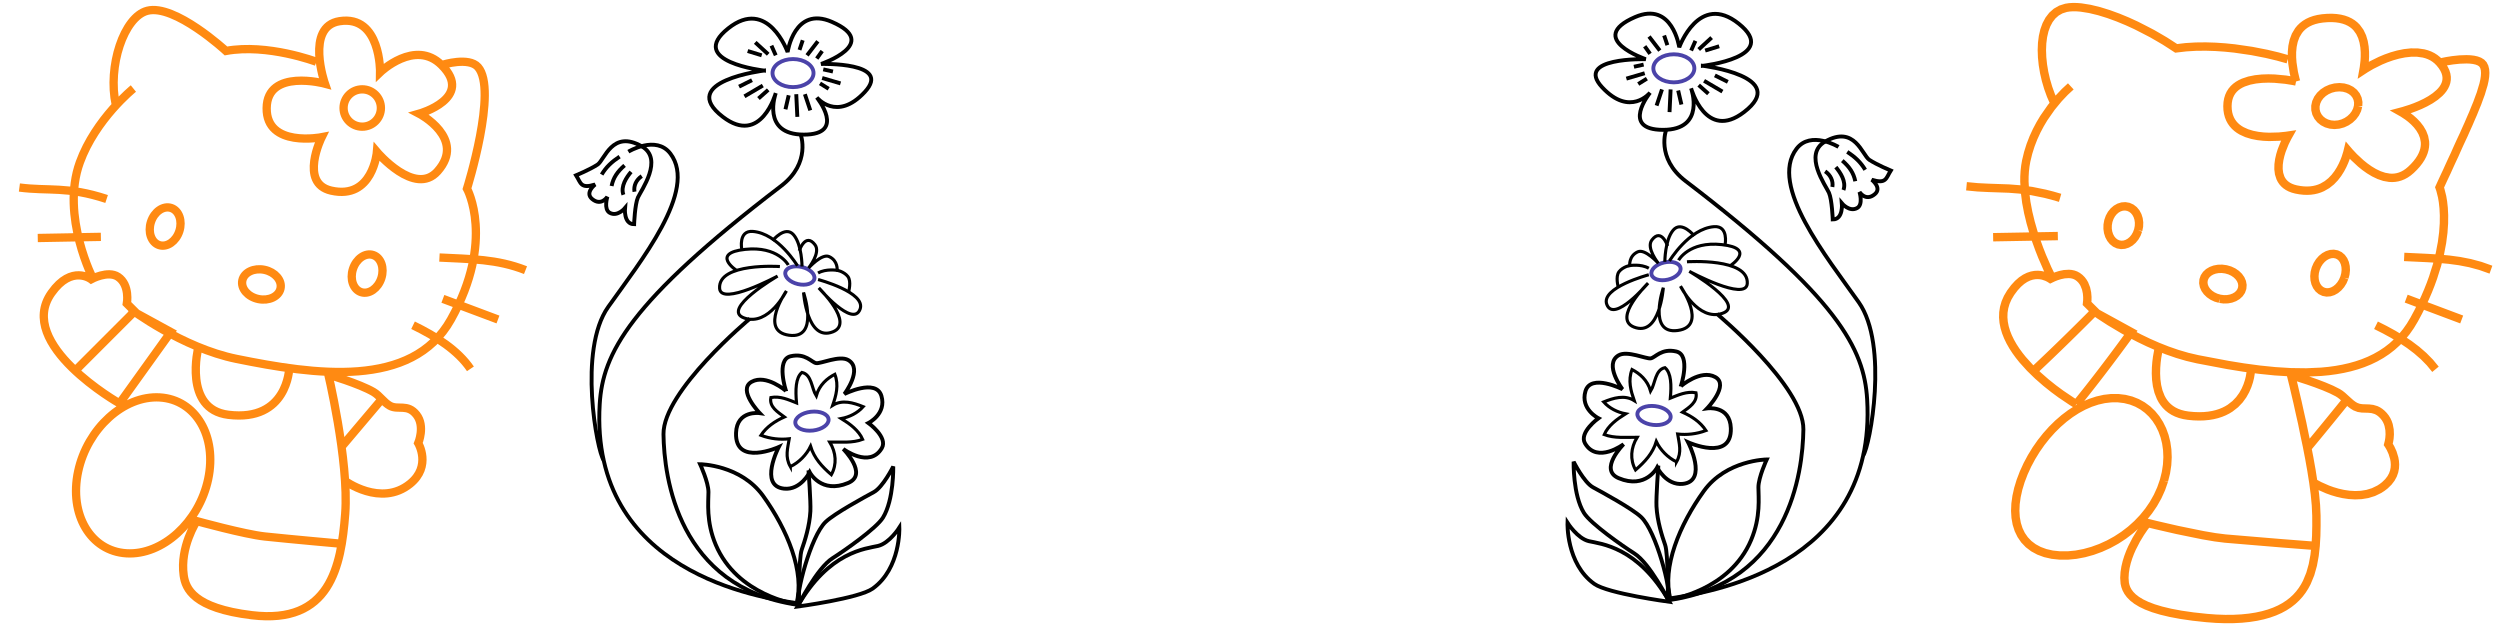 <?xml version="1.0" encoding="UTF-8" standalone="no"?>
<svg
   xmlns:dc="http://purl.org/dc/elements/1.1/"
   xmlns:cc="http://creativecommons.org/ns#"
   xmlns:rdf="http://www.w3.org/1999/02/22-rdf-syntax-ns#"
   xmlns:svg="http://www.w3.org/2000/svg"
   xmlns="http://www.w3.org/2000/svg"
   xmlns:sodipodi="http://sodipodi.sourceforge.net/DTD/sodipodi-0.dtd"
   xmlns:inkscape="http://www.inkscape.org/namespaces/inkscape"
   sodipodi:docname="hello-kittyb.svg"
   inkscape:version="0.91 r13725"
   version="1.1"
   id="svg3491"
   width="3200"
   height="800">
  <sodipodi:namedview
     inkscape:showpageshadow="false"
     inkscape:current-layer="layer1"
     inkscape:window-maximized="0"
     inkscape:window-y="48"
     inkscape:window-x="1366"
     inkscape:cy="273.32718"
     inkscape:cx="1151.2425"
     inkscape:zoom="0.51176854"
     showgrid="false"
     id="namedview3495"
     inkscape:window-height="1176"
     inkscape:window-width="2005"
     inkscape:pageshadow="2"
     inkscape:pageopacity="0"
     guidetolerance="10"
     gridtolerance="10"
     objecttolerance="10"
     borderopacity="1"
     bordercolor="#666666"
     pagecolor="#ffffff" />
  <title
     id="title16776">Egg warning label</title>
  <defs
     id="defs3497" />
  <g
     inkscape:groupmode="layer"
     id="layer1"
     inkscape:label="2">
    <path
       style="fill:none;fill-rule:evenodd;stroke:#000000;stroke-width:5;stroke-linecap:butt;stroke-linejoin:miter;stroke-miterlimit:4;stroke-dasharray:none;stroke-opacity:1"
       d="m 977.9,90.314 c 0,0 -99.627,-11.199 -45.741,-54.031 50.79,-40.372 75.993,30.397 75.993,30.397 0,0 8.483,-59.63 56.649,-38.687 63.558,27.634 -13.817,53.886 -13.817,53.886 0,0 91.81,-2.763 55.886,35.924 -35.924,38.687 -61.413,6.908 -61.413,6.908 0,0 38.687,47.596 -16.58,47.596 -55.268,0 -35.924,-53.123 -35.924,-53.123 0,0 -18.72,67.989 -67.703,30.397 -59.413,-45.596 52.649,-59.268 52.649,-59.268 z"
       id="path4206"
       inkscape:connector-curvature="0"
       sodipodi:nodetypes="cscscscscsc" />
    <ellipse
       style="fill:none;fill-opacity:1;stroke:#4b43a9;stroke-width:5;stroke-miterlimit:4;stroke-dasharray:none;stroke-opacity:1"
       id="path4748"
       cx="1015.06"
       cy="93.551"
       rx="26.252"
       ry="17.962" />
    <path
       style="fill:none;fill-rule:evenodd;stroke:#000000;stroke-width:5;stroke-linecap:butt;stroke-linejoin:miter;stroke-miterlimit:4;stroke-dasharray:none;stroke-opacity:1"
       d="m 1024.732,171.689 c 0,0 14.084,36.587 -24.87,66.321 C 804.435,387.183 771.509,452.817 767.639,517.213 754.632,733.672 974.788,765.015 1019.002,771.923"
       id="path4750"
       inkscape:connector-curvature="0"
       sodipodi:nodetypes="cssc" />
    <path
       style="fill:none;fill-rule:evenodd;stroke:#000000;stroke-width:5;stroke-linecap:butt;stroke-linejoin:miter;stroke-miterlimit:4;stroke-dasharray:none;stroke-opacity:1"
       d="m 1009.534,121.948 -4.145,17.962"
       id="path4752"
       inkscape:connector-curvature="0" />
    <path
       style="fill:none;fill-rule:evenodd;stroke:#000000;stroke-width:5;stroke-linecap:butt;stroke-linejoin:miter;stroke-miterlimit:4;stroke-dasharray:none;stroke-opacity:1"
       d="m 1020.587,149.582 -1.382,-29.016"
       id="path4754"
       inkscape:connector-curvature="0" />
    <path
       style="fill:none;fill-rule:evenodd;stroke:#000000;stroke-width:5;stroke-linecap:butt;stroke-linejoin:miter;stroke-miterlimit:4;stroke-dasharray:none;stroke-opacity:1"
       d="M 1037.168,141.292 1030.259,120.567"
       id="path4756"
       inkscape:connector-curvature="0" />
    <path
       style="fill:none;fill-rule:evenodd;stroke:#000000;stroke-width:5;stroke-linecap:butt;stroke-linejoin:miter;stroke-miterlimit:4;stroke-dasharray:none;stroke-opacity:1"
       d="m 1049.603,106.75 11.054,6.908"
       id="path4758"
       inkscape:connector-curvature="0" />
    <path
       style="fill:none;fill-rule:evenodd;stroke:#000000;stroke-width:5;stroke-linecap:butt;stroke-linejoin:miter;stroke-miterlimit:4;stroke-dasharray:none;stroke-opacity:1"
       d="m 1075.855,106.75 -23.489,-6.908"
       id="path4760"
       inkscape:connector-curvature="0" />
    <path
       style="fill:none;fill-rule:evenodd;stroke:#000000;stroke-width:5;stroke-linecap:butt;stroke-linejoin:miter;stroke-miterlimit:4;stroke-dasharray:none;stroke-opacity:1"
       d="m 1053.748,88.788 12.435,2.763"
       id="path4762"
       inkscape:connector-curvature="0" />
    <path
       style="fill:none;fill-rule:evenodd;stroke:#000000;stroke-width:5;stroke-linecap:butt;stroke-linejoin:miter;stroke-miterlimit:4;stroke-dasharray:none;stroke-opacity:1"
       d="m 1033.022,70.826 13.817,-17.962"
       id="path4764"
       inkscape:connector-curvature="0" />
    <path
       style="fill:none;fill-rule:evenodd;stroke:#000000;stroke-width:5;stroke-linecap:butt;stroke-linejoin:miter;stroke-miterlimit:4;stroke-dasharray:none;stroke-opacity:1"
       d="m 1023.351,63.917 4.145,-12.435"
       id="path4766"
       inkscape:connector-curvature="0" />
    <path
       style="fill:none;fill-rule:evenodd;stroke:#000000;stroke-width:5;stroke-linecap:butt;stroke-linejoin:miter;stroke-miterlimit:4;stroke-dasharray:none;stroke-opacity:1"
       d="m 1045.458,74.971 6.908,-9.672"
       id="path4768"
       inkscape:connector-curvature="0" />
    <path
       style="fill:none;fill-rule:evenodd;stroke:#000000;stroke-width:5;stroke-linecap:butt;stroke-linejoin:miter;stroke-miterlimit:4;stroke-dasharray:none;stroke-opacity:1"
       d="M 992.953,70.826 987.427,58.39"
       id="path4770"
       inkscape:connector-curvature="0" />
    <path
       style="fill:none;fill-rule:evenodd;stroke:#000000;stroke-width:5;stroke-linecap:butt;stroke-linejoin:miter;stroke-miterlimit:4;stroke-dasharray:none;stroke-opacity:1"
       d="m 966.701,54.245 16.58,15.199"
       id="path4772"
       inkscape:connector-curvature="0" />
    <path
       style="fill:none;fill-rule:evenodd;stroke:#000000;stroke-width:5;stroke-linecap:butt;stroke-linejoin:miter;stroke-miterlimit:4;stroke-dasharray:none;stroke-opacity:1"
       d="m 957.029,65.299 17.962,5.527"
       id="path4774"
       inkscape:connector-curvature="0" />
    <path
       style="fill:none;fill-rule:evenodd;stroke:#000000;stroke-width:5;stroke-linecap:butt;stroke-linejoin:miter;stroke-miterlimit:4;stroke-dasharray:none;stroke-opacity:1"
       d="m 962.556,102.605 -16.58,8.29"
       id="path4776"
       inkscape:connector-curvature="0" />
    <path
       style="fill:none;fill-rule:evenodd;stroke:#000000;stroke-width:5;stroke-linecap:butt;stroke-linejoin:miter;stroke-miterlimit:4;stroke-dasharray:none;stroke-opacity:1"
       d="M 952.884,123.33 976.373,109.513"
       id="path4778"
       inkscape:connector-curvature="0" />
    <path
       style="fill:none;fill-rule:evenodd;stroke:#000000;stroke-width:5;stroke-linecap:butt;stroke-linejoin:miter;stroke-miterlimit:4;stroke-dasharray:none;stroke-opacity:1"
       d="m 983.282,115.04 -12.435,11.054"
       id="path4780"
       inkscape:connector-curvature="0" />
    <path
       style="fill:none;fill-rule:evenodd;stroke:#000000;stroke-width:5;stroke-linecap:butt;stroke-linejoin:miter;stroke-miterlimit:4;stroke-dasharray:none;stroke-opacity:1"
       d="m 811.657,286.992 c 0,0 0.977,-25.448 4.885,-34.241 3.908,-8.793 33.475,-49.156 4.885,-65.459 -38.003,-21.671 -47.326,17.377 -56.666,23.448 -9.77,6.351 -27.356,13.678 -27.356,13.678 6.188,9.77 5.536,17.586 24.425,11.724 0,0 -13.694,10.408 -3.908,18.563 11.724,9.77 19.54,-2.931 19.54,-2.931 0,0 -5.096,16.04 2.931,20.563 9.926,5.593 19.586,-6 19.586,-6 0,0 -2,20.655 11.678,20.655 z"
       id="path4798"
       inkscape:connector-curvature="0"
       sodipodi:nodetypes="csssccscscc" />
    <path
       style="fill:none;fill-rule:evenodd;stroke:#000000;stroke-width:5;stroke-linecap:butt;stroke-linejoin:miter;stroke-miterlimit:4;stroke-dasharray:none;stroke-opacity:1"
       d="m 793.094,200.481 c -10.096,6.676 -17.26,13.352 -22.96,22.96"
       id="path4800"
       inkscape:connector-curvature="0"
       sodipodi:nodetypes="cc" />
    <path
       style="fill:none;fill-rule:evenodd;stroke:#000000;stroke-width:5;stroke-linecap:butt;stroke-linejoin:miter;stroke-miterlimit:4;stroke-dasharray:none;stroke-opacity:1"
       d="m 799.444,211.717 c -8.956,7.816 -14.492,15.632 -16.609,26.379"
       id="path4802"
       inkscape:connector-curvature="0"
       sodipodi:nodetypes="cc" />
    <path
       style="fill:none;fill-rule:evenodd;stroke:#000000;stroke-width:5;stroke-linecap:butt;stroke-linejoin:miter;stroke-miterlimit:4;stroke-dasharray:none;stroke-opacity:1"
       d="m 807.749,220.021 c -5.641,6.708 -13.755,18.506 -9.77,29.31"
       id="path4804"
       inkscape:connector-curvature="0"
       sodipodi:nodetypes="cc" />
    <path
       style="fill:none;fill-rule:evenodd;stroke:#000000;stroke-width:5;stroke-linecap:butt;stroke-linejoin:miter;stroke-miterlimit:4;stroke-dasharray:none;stroke-opacity:1"
       d="m 821.427,225.395 c -7.002,4.722 -10.584,12.375 -9.281,20.029"
       id="path4806"
       inkscape:connector-curvature="0"
       sodipodi:nodetypes="cc" />
    <path
       style="fill:none;fill-rule:evenodd;stroke:#000000;stroke-width:5;stroke-linecap:butt;stroke-linejoin:miter;stroke-miterlimit:4;stroke-dasharray:none;stroke-opacity:1"
       d="m 804.329,194.131 c 0,0 35.448,-21.606 53.735,2.443 35.661,46.896 -38.737,138.521 -79.626,196.378 -38.808,54.912 -14.167,184.654 -5.862,195.889"
       id="path4808"
       inkscape:connector-curvature="0"
       sodipodi:nodetypes="cssc" />
    <path
       style="fill:none;fill-rule:evenodd;stroke:#000000;stroke-width:5;stroke-linecap:butt;stroke-linejoin:miter;stroke-miterlimit:4;stroke-dasharray:none;stroke-opacity:1"
       d="m 1006.081,500.421 c 0,0 -13.19,-40.011 5.862,-44.408 19.052,-4.397 26.868,7.816 32.73,8.793 5.862,0.977 29.951,-10.327 41.034,-3.954 19.54,11.236 -4.885,43.477 -4.885,43.477 0,0 40.546,-20.517 47.385,2.443 6.839,22.96 -16.609,34.684 -16.609,34.684 0,0 25.376,18.271 17.098,32.241 -15.632,26.379 -49.339,0.977 -49.339,0.977 0,0 32.391,32.474 6.351,43.477 -34.684,14.655 -49.293,-13.678 -49.293,-13.678 0,0 -11.681,23.209 -32.776,21.006 -32.73,-3.42 -6.839,-53.247 -6.839,-53.247 0,0 -56.132,25.402 -54.666,-18.075 0.999,-29.621 30.333,-25.356 30.333,-25.356 0,0 -28.914,-29.845 -10.351,-40.103 18.563,-10.259 43.965,11.724 43.965,11.724 z"
       id="path4810"
       inkscape:connector-curvature="0"
       sodipodi:nodetypes="cssscscscscscscsc" />
    <path
       style="fill:none;fill-rule:evenodd;stroke:#000000;stroke-width:5;stroke-linecap:butt;stroke-linejoin:miter;stroke-miterlimit:4;stroke-dasharray:none;stroke-opacity:1"
       d="m 1022.69,770.563 c 0,0 -0.397,-55.689 3.511,-66.925 3.908,-11.236 10.121,-30.287 11.098,-49.339 0.609,-11.87 -2.397,-52.27 -2.397,-52.27"
       id="path4812"
       inkscape:connector-curvature="0"
       sodipodi:nodetypes="cssc" />
    <path
       style="fill:none;fill-rule:evenodd;stroke:#000000;stroke-width:5;stroke-linecap:butt;stroke-linejoin:miter;stroke-miterlimit:4;stroke-dasharray:none;stroke-opacity:1"
       d="m 1019.316,773.31 c 0,0 -75.623,-10.799 -103.166,-76.022 -12.504,-29.609 -9.328,-54.758 -9.328,-67.459 0,-12.701 -10.655,-35.615 -10.655,-35.615 0,0 51.781,0.488 80.603,40.546 30.878,42.915 53.781,97.516 42.546,138.551 z"
       id="path4814"
       inkscape:connector-curvature="0"
       sodipodi:nodetypes="csscsc" />
    <path
       style="fill:none;fill-rule:evenodd;stroke:#000000;stroke-width:5;stroke-linecap:butt;stroke-linejoin:miter;stroke-miterlimit:4;stroke-dasharray:none;stroke-opacity:1"
       d="m 1021.713,774.96 c 0,0 23.937,-47.781 43.965,-60.482 14.632,-9.279 55.955,-38.054 64.482,-51.873 14.166,-22.96 13.19,-65.459 13.19,-65.459 0,0 -13.19,26.425 -24.914,32.776 -11.724,6.351 -50.149,27.22 -61.551,38.057 -19.261,18.307 -38.592,92.815 -35.172,106.982 z"
       id="path4816"
       inkscape:connector-curvature="0"
       sodipodi:nodetypes="csscssc" />
    <path
       style="fill:none;fill-rule:evenodd;stroke:#000000;stroke-width:5;stroke-linecap:butt;stroke-linejoin:miter;stroke-miterlimit:4;stroke-dasharray:none;stroke-opacity:1"
       d="m 1020.736,776.425 c 0,0 78.742,-10.477 96.235,-23.006 36.149,-25.891 34.195,-78.114 34.195,-78.114 0,0 -12.701,20.075 -27.356,23.494 -14.655,3.42 -63.017,6.793 -103.074,77.626 z"
       id="path4818"
       inkscape:connector-curvature="0"
       sodipodi:nodetypes="cscsc" />
    <ellipse
       style="fill:none;fill-opacity:1;stroke:#4b43a9;stroke-width:5;stroke-miterlimit:4;stroke-dasharray:none;stroke-opacity:1"
       id="path4820"
       cx="1077.831"
       cy="108.782"
       rx="19.052"
       ry="11.236"
       transform="matrix(0.973,0.229,-0.229,0.973,0,0)" />
    <path
       style="fill:none;fill-rule:evenodd;stroke:#000000;stroke-width:4;stroke-linecap:butt;stroke-linejoin:miter;stroke-miterlimit:4;stroke-dasharray:none;stroke-opacity:1"
       d="m 949.414,318.837 c 0,0 -4.573,-24.029 14.166,-22.609 32.241,2.443 57.155,43.965 57.155,43.965"
       id="path4822"
       inkscape:connector-curvature="0"
       sodipodi:nodetypes="csc" />
    <path
       style="fill:none;fill-rule:evenodd;stroke:#000000;stroke-width:4;stroke-linecap:butt;stroke-linejoin:miter;stroke-miterlimit:4;stroke-dasharray:none;stroke-opacity:1"
       d="m 988.891,308.044 c 0,0 16.212,-20.121 26.96,-7.42 10.747,12.701 10.747,40.546 10.747,40.546"
       id="path4824"
       inkscape:connector-curvature="0"
       sodipodi:nodetypes="csc" />
    <path
       style="fill:none;fill-rule:evenodd;stroke:#000000;stroke-width:4;stroke-linecap:butt;stroke-linejoin:miter;stroke-miterlimit:4;stroke-dasharray:none;stroke-opacity:1"
       d="m 1023.04,320.929 c 0,0 7.954,-23.724 20.167,-7.603 7.692,10.154 -8.305,29.799 -8.305,29.799 0,0 16.913,-19.019 26.333,-14.701 11.724,5.374 10.305,17.632 10.305,17.632 0,0 -14.167,-2.443 -24.425,3.42"
       id="path4826"
       inkscape:connector-curvature="0"
       sodipodi:nodetypes="cscscc" />
    <path
       style="fill:none;fill-rule:evenodd;stroke:#000000;stroke-width:4;stroke-linecap:butt;stroke-linejoin:miter;stroke-miterlimit:4;stroke-dasharray:none;stroke-opacity:1"
       d="m 1086.195,373.549 c 0,0 3.908,-13.328 -0.977,-19.678 -4.885,-6.351 -14.655,-8.305 -14.655,-8.305"
       id="path4828"
       inkscape:connector-curvature="0"
       sodipodi:nodetypes="csc" />
    <path
       style="fill:none;fill-rule:evenodd;stroke:#000000;stroke-width:4;stroke-linecap:butt;stroke-linejoin:miter;stroke-miterlimit:4;stroke-dasharray:none;stroke-opacity:1"
       d="m 1047.115,357.779 c 0,0 62.03,16.472 53.735,38.103 -9.282,24.206 -52.758,-27.356 -52.758,-27.356 0,0 46.048,45.071 18.075,56.178 -33.218,13.19 -37.615,-50.316 -37.615,-50.316 0,0 20.517,60.086 -18.563,54.712 -39.08,-5.374 -3.42,-56.666 -3.42,-56.666 0,0 -22.471,45.431 -53.735,34.684 -31.264,-10.747 42.5,-53.735 42.5,-53.735 0,0 -72.861,39.287 -74.252,15.632 -1.954,-33.218 77.183,-27.845 77.183,-27.845"
       id="path4830"
       inkscape:connector-curvature="0"
       sodipodi:nodetypes="cscscscscsc" />
    <path
       style="fill:none;fill-rule:evenodd;stroke:#000000;stroke-width:4;stroke-linecap:butt;stroke-linejoin:miter;stroke-miterlimit:4;stroke-dasharray:none;stroke-opacity:1"
       d="m 942.713,346.101 c 0,0 -33.677,-22.127 11.098,-26.914 42.055,-4.496 55.201,20.029 55.201,20.029"
       id="path4832"
       inkscape:connector-curvature="0"
       sodipodi:nodetypes="csc" />
    <path
       style="fill:none;fill-rule:evenodd;stroke:#000000;stroke-width:5;stroke-linecap:butt;stroke-linejoin:miter;stroke-miterlimit:4;stroke-dasharray:none;stroke-opacity:1"
       d="m 959.793,407.959 c 0,0 -111.226,92.573 -110.535,147.841 0.691,55.268 18.653,196.2 171.33,218.307"
       id="path4836"
       inkscape:connector-curvature="0" />
    <ellipse
       style="fill:none;fill-opacity:1;stroke:#4b43a9;stroke-width:5;stroke-miterlimit:4;stroke-dasharray:none;stroke-opacity:1"
       id="path4838"
       cx="970.732"
       cy="655.264"
       rx="21.416"
       ry="12.09"
       transform="matrix(0.993,-0.115,0.115,0.993,0,0)" />
    <path
       style="fill:none;fill-rule:evenodd;stroke:#000000;stroke-width:4;stroke-linecap:butt;stroke-linejoin:miter;stroke-miterlimit:4;stroke-dasharray:none;stroke-opacity:1"
       d="m 1011.606,597.25 c 11.053,-5.181 20.725,-15.199 25.907,-25.907 4.721,15.199 14.623,25.907 26.598,36.269 7.254,-13.241 6.218,-28.21 -2.072,-41.796 14.047,-0.115 29.131,1.497 42.142,-3.454 -4.951,-11.284 -15.774,-19.459 -27.288,-26.598 10.363,-1.957 20.725,-7.024 27.979,-15.199 -12.665,-5.066 -26.713,-9.442 -39.033,-1.727 4.262,-12.409 8.155,-25.781 2.763,-39.724 -9.672,5.066 -19.689,13.241 -23.834,27.634 -6.103,-10.017 -5.642,-27.288 -18.307,-30.052 -8.175,6.793 -8.405,22.568 -6.909,39.033 -10.248,-4.03 -20.84,-9.096 -32.815,-6.908 -2.407,12.001 8.93,18.697 17.271,24.87 -12.09,5.412 -22.798,12.55 -30.052,23.489 12.435,4.606 24.525,5.757 36.269,4.49 -1.957,12.205 -5.642,23.028 1.382,35.579 z"
       id="path4840"
       inkscape:connector-curvature="0"
       sodipodi:nodetypes="ccccccccccccccccc" />
    <path
       style="fill:none;fill-rule:evenodd;stroke:#000000;stroke-width:5;stroke-linecap:butt;stroke-linejoin:miter;stroke-miterlimit:4;stroke-dasharray:none;stroke-opacity:1"
       d="m 2179.689,84.216 c 0,0 99.627,-11.199 45.741,-54.031 -50.79,-40.372 -75.993,30.397 -75.993,30.397 0,0 -8.483,-59.63 -56.649,-38.687 -63.558,27.634 13.817,53.886 13.817,53.886 0,0 -91.81,-2.763 -55.886,35.924 35.924,38.687 61.413,6.908 61.413,6.908 0,0 -38.687,47.596 16.58,47.596 55.268,0 35.924,-53.123 35.924,-53.123 0,0 18.72,67.989 67.703,30.397 59.413,-45.596 -52.649,-59.268 -52.649,-59.268 z"
       id="path4206-5"
       inkscape:connector-curvature="0"
       sodipodi:nodetypes="cscscscscsc" />
    <ellipse
       style="fill:none;fill-opacity:1;stroke:#4b43a9;stroke-width:5;stroke-miterlimit:4;stroke-dasharray:none;stroke-opacity:1"
       id="path4748-2"
       cx="-2142.529"
       cy="87.453"
       rx="26.252"
       ry="17.962"
       transform="scale(-1,1)" />
    <path
       style="fill:none;fill-rule:evenodd;stroke:#000000;stroke-width:5;stroke-linecap:butt;stroke-linejoin:miter;stroke-miterlimit:4;stroke-dasharray:none;stroke-opacity:1"
       d="m 2132.857,165.591 c 0,0 -14.084,36.587 24.87,66.321 195.427,149.173 228.353,214.807 232.222,279.203 13.008,216.459 -207.149,247.802 -251.363,254.71"
       id="path4750-8"
       inkscape:connector-curvature="0"
       sodipodi:nodetypes="cssc" />
    <path
       style="fill:none;fill-rule:evenodd;stroke:#000000;stroke-width:5;stroke-linecap:butt;stroke-linejoin:miter;stroke-miterlimit:4;stroke-dasharray:none;stroke-opacity:1"
       d="m 2148.055,115.85 4.145,17.962"
       id="path4752-5"
       inkscape:connector-curvature="0" />
    <path
       style="fill:none;fill-rule:evenodd;stroke:#000000;stroke-width:5;stroke-linecap:butt;stroke-linejoin:miter;stroke-miterlimit:4;stroke-dasharray:none;stroke-opacity:1"
       d="m 2137.002,143.484 1.382,-29.016"
       id="path4754-8"
       inkscape:connector-curvature="0" />
    <path
       style="fill:none;fill-rule:evenodd;stroke:#000000;stroke-width:5;stroke-linecap:butt;stroke-linejoin:miter;stroke-miterlimit:4;stroke-dasharray:none;stroke-opacity:1"
       d="m 2120.422,135.194 6.909,-20.725"
       id="path4756-9"
       inkscape:connector-curvature="0" />
    <path
       style="fill:none;fill-rule:evenodd;stroke:#000000;stroke-width:5;stroke-linecap:butt;stroke-linejoin:miter;stroke-miterlimit:4;stroke-dasharray:none;stroke-opacity:1"
       d="m 2107.986,100.651 -11.054,6.908"
       id="path4758-0"
       inkscape:connector-curvature="0" />
    <path
       style="fill:none;fill-rule:evenodd;stroke:#000000;stroke-width:5;stroke-linecap:butt;stroke-linejoin:miter;stroke-miterlimit:4;stroke-dasharray:none;stroke-opacity:1"
       d="m 2081.734,100.651 23.489,-6.908"
       id="path4760-7"
       inkscape:connector-curvature="0" />
    <path
       style="fill:none;fill-rule:evenodd;stroke:#000000;stroke-width:5;stroke-linecap:butt;stroke-linejoin:miter;stroke-miterlimit:4;stroke-dasharray:none;stroke-opacity:1"
       d="m 2103.841,82.689 -12.435,2.763"
       id="path4762-7"
       inkscape:connector-curvature="0" />
    <path
       style="fill:none;fill-rule:evenodd;stroke:#000000;stroke-width:5;stroke-linecap:butt;stroke-linejoin:miter;stroke-miterlimit:4;stroke-dasharray:none;stroke-opacity:1"
       d="m 2124.567,64.727 -13.817,-17.962"
       id="path4764-6"
       inkscape:connector-curvature="0" />
    <path
       style="fill:none;fill-rule:evenodd;stroke:#000000;stroke-width:5;stroke-linecap:butt;stroke-linejoin:miter;stroke-miterlimit:4;stroke-dasharray:none;stroke-opacity:1"
       d="m 2134.238,57.819 -4.145,-12.435"
       id="path4766-6"
       inkscape:connector-curvature="0" />
    <path
       style="fill:none;fill-rule:evenodd;stroke:#000000;stroke-width:5;stroke-linecap:butt;stroke-linejoin:miter;stroke-miterlimit:4;stroke-dasharray:none;stroke-opacity:1"
       d="m 2112.131,68.872 -6.908,-9.672"
       id="path4768-7"
       inkscape:connector-curvature="0" />
    <path
       style="fill:none;fill-rule:evenodd;stroke:#000000;stroke-width:5;stroke-linecap:butt;stroke-linejoin:miter;stroke-miterlimit:4;stroke-dasharray:none;stroke-opacity:1"
       d="m 2164.636,64.727 5.527,-12.435"
       id="path4770-0"
       inkscape:connector-curvature="0" />
    <path
       style="fill:none;fill-rule:evenodd;stroke:#000000;stroke-width:5;stroke-linecap:butt;stroke-linejoin:miter;stroke-miterlimit:4;stroke-dasharray:none;stroke-opacity:1"
       d="m 2190.888,48.147 -16.58,15.199"
       id="path4772-6"
       inkscape:connector-curvature="0" />
    <path
       style="fill:none;fill-rule:evenodd;stroke:#000000;stroke-width:5;stroke-linecap:butt;stroke-linejoin:miter;stroke-miterlimit:4;stroke-dasharray:none;stroke-opacity:1"
       d="m 2200.56,59.201 -17.962,5.527"
       id="path4774-3"
       inkscape:connector-curvature="0" />
    <path
       style="fill:none;fill-rule:evenodd;stroke:#000000;stroke-width:5;stroke-linecap:butt;stroke-linejoin:miter;stroke-miterlimit:4;stroke-dasharray:none;stroke-opacity:1"
       d="m 2195.033,96.506 16.58,8.29"
       id="path4776-8"
       inkscape:connector-curvature="0" />
    <path
       style="fill:none;fill-rule:evenodd;stroke:#000000;stroke-width:5;stroke-linecap:butt;stroke-linejoin:miter;stroke-miterlimit:4;stroke-dasharray:none;stroke-opacity:1"
       d="m 2204.705,117.232 -23.489,-13.817"
       id="path4778-3"
       inkscape:connector-curvature="0" />
    <path
       style="fill:none;fill-rule:evenodd;stroke:#000000;stroke-width:5;stroke-linecap:butt;stroke-linejoin:miter;stroke-miterlimit:4;stroke-dasharray:none;stroke-opacity:1"
       d="m 2174.308,108.942 12.435,11.054"
       id="path4780-8"
       inkscape:connector-curvature="0" />
    <path
       style="fill:none;fill-rule:evenodd;stroke:#000000;stroke-width:5;stroke-linecap:butt;stroke-linejoin:miter;stroke-miterlimit:4;stroke-dasharray:none;stroke-opacity:1"
       d="m 2345.932,280.894 c 0,0 -0.977,-25.448 -4.885,-34.241 -3.908,-8.793 -33.475,-49.156 -4.885,-65.459 38.003,-21.671 47.326,17.377 56.666,23.448 9.77,6.351 27.356,13.678 27.356,13.678 -6.188,9.77 -5.536,17.586 -24.425,11.724 0,0 13.694,10.408 3.908,18.563 -11.724,9.77 -19.54,-2.931 -19.54,-2.931 0,0 5.096,16.04 -2.931,20.563 -9.926,5.593 -19.586,-6 -19.586,-6 0,0 2,20.655 -11.678,20.655 z"
       id="path4798-1"
       inkscape:connector-curvature="0"
       sodipodi:nodetypes="csssccscscc" />
    <path
       style="fill:none;fill-rule:evenodd;stroke:#000000;stroke-width:5;stroke-linecap:butt;stroke-linejoin:miter;stroke-miterlimit:4;stroke-dasharray:none;stroke-opacity:1"
       d="m 2364.495,194.383 c 10.096,6.676 17.26,13.352 22.96,22.96"
       id="path4800-2"
       inkscape:connector-curvature="0"
       sodipodi:nodetypes="cc" />
    <path
       style="fill:none;fill-rule:evenodd;stroke:#000000;stroke-width:5;stroke-linecap:butt;stroke-linejoin:miter;stroke-miterlimit:4;stroke-dasharray:none;stroke-opacity:1"
       d="m 2358.145,205.619 c 8.956,7.816 14.492,15.632 16.609,26.379"
       id="path4802-8"
       inkscape:connector-curvature="0"
       sodipodi:nodetypes="cc" />
    <path
       style="fill:none;fill-rule:evenodd;stroke:#000000;stroke-width:5;stroke-linecap:butt;stroke-linejoin:miter;stroke-miterlimit:4;stroke-dasharray:none;stroke-opacity:1"
       d="m 2349.84,213.923 c 5.641,6.708 13.755,18.506 9.77,29.31"
       id="path4804-6"
       inkscape:connector-curvature="0"
       sodipodi:nodetypes="cc" />
    <path
       style="fill:none;fill-rule:evenodd;stroke:#000000;stroke-width:5;stroke-linecap:butt;stroke-linejoin:miter;stroke-miterlimit:4;stroke-dasharray:none;stroke-opacity:1"
       d="m 2336.162,219.297 c 7.002,4.722 10.584,12.375 9.281,20.029"
       id="path4806-4"
       inkscape:connector-curvature="0"
       sodipodi:nodetypes="cc" />
    <path
       style="fill:none;fill-rule:evenodd;stroke:#000000;stroke-width:5;stroke-linecap:butt;stroke-linejoin:miter;stroke-miterlimit:4;stroke-dasharray:none;stroke-opacity:1"
       d="m 2353.26,188.032 c 0,0 -35.448,-21.606 -53.735,2.443 -35.661,46.896 38.737,138.521 79.626,196.378 38.808,54.912 14.167,184.654 5.862,195.889"
       id="path4808-6"
       inkscape:connector-curvature="0"
       sodipodi:nodetypes="cssc" />
    <path
       style="fill:none;fill-rule:evenodd;stroke:#000000;stroke-width:5;stroke-linecap:butt;stroke-linejoin:miter;stroke-miterlimit:4;stroke-dasharray:none;stroke-opacity:1"
       d="m 2151.509,494.323 c 0,0 13.19,-40.011 -5.862,-44.408 -19.052,-4.397 -26.868,7.816 -32.73,8.793 -5.862,0.977 -29.951,-10.327 -41.034,-3.954 -19.54,11.236 4.885,43.477 4.885,43.477 0,0 -40.546,-20.517 -47.385,2.442 -6.839,22.96 16.609,34.684 16.609,34.684 0,0 -25.376,18.271 -17.098,32.241 15.632,26.379 49.339,0.977 49.339,0.977 0,0 -32.391,32.474 -6.351,43.477 34.684,14.655 49.293,-13.678 49.293,-13.678 0,0 11.681,23.209 32.776,21.006 32.73,-3.42 6.839,-53.247 6.839,-53.247 0,0 56.132,25.402 54.666,-18.075 -0.999,-29.621 -30.333,-25.356 -30.333,-25.356 0,0 28.914,-29.845 10.351,-40.103 -18.563,-10.259 -43.965,11.724 -43.965,11.724 z"
       id="path4810-8"
       inkscape:connector-curvature="0"
       sodipodi:nodetypes="cssscscscscscscsc" />
    <path
       style="fill:none;fill-rule:evenodd;stroke:#000000;stroke-width:5;stroke-linecap:butt;stroke-linejoin:miter;stroke-miterlimit:4;stroke-dasharray:none;stroke-opacity:1"
       d="m 2134.899,764.465 c 0,0 0.397,-55.689 -3.511,-66.925 -3.908,-11.236 -10.121,-30.287 -11.098,-49.339 -0.609,-11.87 2.397,-52.27 2.397,-52.27"
       id="path4812-7"
       inkscape:connector-curvature="0"
       sodipodi:nodetypes="cssc" />
    <path
       style="fill:none;fill-rule:evenodd;stroke:#000000;stroke-width:5;stroke-linecap:butt;stroke-linejoin:miter;stroke-miterlimit:4;stroke-dasharray:none;stroke-opacity:1"
       d="m 2138.273,767.212 c 0,0 75.623,-10.799 103.166,-76.022 12.504,-29.609 9.328,-54.758 9.328,-67.459 0,-12.701 10.655,-35.615 10.655,-35.615 0,0 -51.781,0.488 -80.603,40.546 -30.878,42.915 -53.781,97.516 -42.546,138.551 z"
       id="path4814-5"
       inkscape:connector-curvature="0"
       sodipodi:nodetypes="csscsc" />
    <path
       style="fill:none;fill-rule:evenodd;stroke:#000000;stroke-width:5;stroke-linecap:butt;stroke-linejoin:miter;stroke-miterlimit:4;stroke-dasharray:none;stroke-opacity:1"
       d="m 2135.876,768.861 c 0,0 -23.937,-47.781 -43.965,-60.482 -14.632,-9.279 -55.955,-38.054 -64.482,-51.873 -14.166,-22.96 -13.19,-65.459 -13.19,-65.459 0,0 13.19,26.425 24.914,32.776 11.724,6.351 50.149,27.22 61.551,38.057 19.261,18.307 38.592,92.815 35.172,106.982 z"
       id="path4816-0"
       inkscape:connector-curvature="0"
       sodipodi:nodetypes="csscssc" />
    <path
       style="fill:none;fill-rule:evenodd;stroke:#000000;stroke-width:5;stroke-linecap:butt;stroke-linejoin:miter;stroke-miterlimit:4;stroke-dasharray:none;stroke-opacity:1"
       d="m 2136.854,770.327 c 0,0 -78.742,-10.477 -96.235,-23.006 -36.149,-25.891 -34.195,-78.114 -34.195,-78.114 0,0 12.701,20.075 27.356,23.494 14.655,3.42 63.017,6.793 103.074,77.626 z"
       id="path4818-0"
       inkscape:connector-curvature="0"
       sodipodi:nodetypes="cscsc" />
    <ellipse
       style="fill:none;fill-opacity:1;stroke:#4b43a9;stroke-width:5;stroke-miterlimit:4;stroke-dasharray:none;stroke-opacity:1"
       id="path4820-9"
       cx="-1997.088"
       cy="826.609"
       rx="19.052"
       ry="11.236"
       transform="matrix(-0.973,0.229,0.229,0.973,0,0)" />
    <path
       style="fill:none;fill-rule:evenodd;stroke:#000000;stroke-width:4;stroke-linecap:butt;stroke-linejoin:miter;stroke-miterlimit:4;stroke-dasharray:none;stroke-opacity:1"
       d="m 2208.175,312.738 c 0,0 4.573,-24.029 -14.166,-22.609 -32.241,2.443 -57.155,43.965 -57.155,43.965"
       id="path4822-8"
       inkscape:connector-curvature="0"
       sodipodi:nodetypes="csc" />
    <path
       style="fill:none;fill-rule:evenodd;stroke:#000000;stroke-width:4;stroke-linecap:butt;stroke-linejoin:miter;stroke-miterlimit:4;stroke-dasharray:none;stroke-opacity:1"
       d="m 2168.698,301.945 c 0,0 -16.212,-20.121 -26.96,-7.42 -10.747,12.701 -10.747,40.546 -10.747,40.546"
       id="path4824-3"
       inkscape:connector-curvature="0"
       sodipodi:nodetypes="csc" />
    <path
       style="fill:none;fill-rule:evenodd;stroke:#000000;stroke-width:4;stroke-linecap:butt;stroke-linejoin:miter;stroke-miterlimit:4;stroke-dasharray:none;stroke-opacity:1"
       d="m 2134.549,314.83 c 0,0 -7.954,-23.724 -20.167,-7.603 -7.692,10.154 8.305,29.799 8.305,29.799 0,0 -16.913,-19.019 -26.333,-14.701 -11.724,5.374 -10.305,17.632 -10.305,17.632 0,0 14.167,-2.443 24.425,3.42"
       id="path4826-2"
       inkscape:connector-curvature="0"
       sodipodi:nodetypes="cscscc" />
    <path
       style="fill:none;fill-rule:evenodd;stroke:#000000;stroke-width:4;stroke-linecap:butt;stroke-linejoin:miter;stroke-miterlimit:4;stroke-dasharray:none;stroke-opacity:1"
       d="m 2071.394,367.451 c 0,0 -3.908,-13.328 0.977,-19.678 4.885,-6.351 14.655,-8.305 14.655,-8.305"
       id="path4828-0"
       inkscape:connector-curvature="0"
       sodipodi:nodetypes="csc" />
    <path
       style="fill:none;fill-rule:evenodd;stroke:#000000;stroke-width:4;stroke-linecap:butt;stroke-linejoin:miter;stroke-miterlimit:4;stroke-dasharray:none;stroke-opacity:1"
       d="m 2110.474,351.681 c 0,0 -62.03,16.472 -53.735,38.103 9.282,24.206 52.758,-27.356 52.758,-27.356 0,0 -46.048,45.071 -18.075,56.178 33.218,13.19 37.615,-50.316 37.615,-50.316 0,0 -20.517,60.086 18.563,54.712 39.08,-5.374 3.42,-56.666 3.42,-56.666 0,0 22.471,45.431 53.735,34.684 31.264,-10.747 -42.5,-53.735 -42.5,-53.735 0,0 72.861,39.287 74.252,15.632 1.954,-33.218 -77.183,-27.845 -77.183,-27.845"
       id="path4830-0"
       inkscape:connector-curvature="0"
       sodipodi:nodetypes="cscscscscsc" />
    <path
       style="fill:none;fill-rule:evenodd;stroke:#000000;stroke-width:4;stroke-linecap:butt;stroke-linejoin:miter;stroke-miterlimit:4;stroke-dasharray:none;stroke-opacity:1"
       d="m 2214.876,340.003 c 0,0 33.677,-22.127 -11.098,-26.914 -42.055,-4.496 -55.201,20.029 -55.201,20.029"
       id="path4832-1"
       inkscape:connector-curvature="0"
       sodipodi:nodetypes="csc" />
    <path
       style="fill:none;fill-rule:evenodd;stroke:#000000;stroke-width:5;stroke-linecap:butt;stroke-linejoin:miter;stroke-miterlimit:4;stroke-dasharray:none;stroke-opacity:1"
       d="m 2197.796,401.86 c 0,0 111.226,92.573 110.535,147.841 -0.691,55.268 -18.653,196.2 -171.33,218.307"
       id="path4836-4"
       inkscape:connector-curvature="0" />
    <ellipse
       style="fill:none;fill-opacity:1;stroke:#4b43a9;stroke-width:5;stroke-miterlimit:4;stroke-dasharray:none;stroke-opacity:1"
       id="path4838-5"
       cx="-2165.062"
       cy="284.851"
       rx="21.416"
       ry="12.09"
       transform="matrix(-0.993,-0.115,-0.115,0.993,0,0)" />
    <path
       style="fill:none;fill-rule:evenodd;stroke:#000000;stroke-width:4;stroke-linecap:butt;stroke-linejoin:miter;stroke-miterlimit:4;stroke-dasharray:none;stroke-opacity:1"
       d="m 2145.983,591.152 c -11.053,-5.181 -20.725,-15.199 -25.907,-25.907 -4.721,15.199 -14.623,25.907 -26.598,36.27 -7.254,-13.241 -6.218,-28.21 2.072,-41.796 -14.047,-0.115 -29.131,1.497 -42.142,-3.454 4.951,-11.284 15.774,-19.459 27.288,-26.598 -10.363,-1.957 -20.725,-7.024 -27.979,-15.199 12.665,-5.066 26.713,-9.441 39.033,-1.727 -4.262,-12.409 -8.155,-25.781 -2.763,-39.724 9.672,5.066 19.689,13.241 23.834,27.634 6.103,-10.017 5.642,-27.288 18.307,-30.052 8.175,6.793 8.405,22.568 6.909,39.033 10.248,-4.03 20.84,-9.096 32.815,-6.908 2.407,12.001 -8.93,18.697 -17.271,24.87 12.09,5.412 22.798,12.55 30.052,23.489 -12.435,4.606 -24.525,5.757 -36.269,4.49 1.957,12.205 5.642,23.028 -1.382,35.579 z"
       id="path4840-3"
       inkscape:connector-curvature="0"
       sodipodi:nodetypes="ccccccccccccccccc" />
  </g>
  <g
     inkscape:groupmode="layer"
     id="layer6"
     inkscape:label="1"
     style="display:inline">
    <path
       sodipodi:nodetypes="cscscscscscssssscccscsssccssscsccsccccscscccccscccccccccccsssssssssscsscscccscssssssssss"
       inkscape:connector-curvature="0"
       d="m 415.881,107.085 c 0,0 -25.512,-73.128 18.844,-79.984 52.995,-8.191 51.791,65.441 51.791,65.441 0,0 44.805,-43.162 78.75,-9.251 42.273,42.231 -28.694,62.227 -28.694,62.227 0,0 60.745,31.723 23.549,73.703 -29.061,32.798 -77.662,-24.734 -77.662,-24.734 0,0 -5.217,61.613 -58.513,49.518 -41.538,-9.427 -12.22,-68.362 -12.22,-68.362 0,0 -70.97,13.872 -70.391,-37.248 0.581,-51.244 74.546,-31.309 74.546,-31.309 z m 71.674,31.163 c 0,13.195 -10.697,23.891 -23.891,23.891 -13.195,0 -23.891,-10.697 -23.891,-23.891 0,-13.195 10.697,-23.891 23.891,-23.891 13.195,0 23.891,10.697 23.891,23.891 z m -49.958,433.111 51.046,-60.346 m -47.831,104.022 c 0,0 46.528,34.652 84.139,4.155 27.795,-22.537 10.387,-51.938 10.387,-51.938 0,0 9.202,-21.814 -2.224,-36.356 -11.426,-14.543 -23.674,-5.623 -34.132,-11.524 -7.897,-4.456 -12.97,-12.945 -20.775,-17.561 -18.226,-10.778 -59.307,-22.755 -59.307,-22.755 m 0.098,-5.292 c 0,0 28.046,116.34 22.853,183.859 -5.194,67.519 -19.234,141.957 -119.457,129.844 -74.591,-9.015 -84.832,-33.94 -87.255,-50.899 -5.194,-36.356 16.571,-69.597 16.571,-69.597 0,0 61.427,16.991 87.304,19.736 33.456,3.549 98.682,9.349 98.682,9.349 m -266.96,-582.741 c 0,0 -48.469,39.102 -68.558,94.527 -24.932,68.786 17.659,150.619 17.659,150.619 m -23.891,116.34 76.868,-76.868 m -19.785,118.418 c 0,0 -133.619,-75.555 -87.207,-141.27 26.017,-36.838 50.899,-17.659 50.899,-17.659 0,0 21.479,-11.682 34.328,-3.116 15.581,10.388 11.329,34.279 11.329,34.279 l 12.514,12.465 43.725,23.891 z m 100.808,-71.674 c 0,0 -19.885,79.075 38.434,86.265 75.829,9.349 77.906,-59.258 77.906,-59.258 M 24.827,240.016 c 37.215,4.897 61.209,-1.959 111.646,14.69 m -88.141,49.947 80.796,-1.469 M 602.152,472.121 C 585.978,448.319 558.378,430.75 528.701,416.298 m 108.707,-7.345 -70.513,-26.442 m -4.407,-52.885 c 40.025,2.087 73.628,1.782 110.177,16.159 m -184.546,10.257 c -4.225,13.129 -15.789,21.154 -25.829,17.923 -10.04,-3.231 -14.754,-16.494 -10.529,-29.623 4.225,-13.129 15.789,-21.154 25.829,-17.923 10.04,3.231 14.754,16.493 10.529,29.623 z M 266.43,613.482 c -11.776,55.091 -58.573,97.512 -104.526,94.75 -45.952,-2.763 -73.658,-49.663 -61.883,-104.754 11.775,-55.091 58.573,-97.512 104.525,-94.75 45.952,2.763 73.658,49.663 61.883,104.754 z M 166.819,395.228 c 0,0 66.281,50.035 135.961,64.154 99.247,20.11 224.352,39.017 274.398,-50.43 56.843,-101.595 20.566,-167.468 20.566,-167.468 0,0 39.799,-126.729 14.033,-155.716 C 600.025,72.547 566.895,82.831 566.895,82.831 M 404.995,79.081 c 0,0 -62.565,-23.629 -115.744,-13.879 0,0 -65.521,-60.516 -100.705,-51.416 -30.063,7.775 -50.961,71.441 -40.321,120.305 m 81.346,161.72 c -4.225,13.129 -15.789,21.154 -25.829,17.923 -10.04,-3.231 -14.754,-16.494 -10.529,-29.623 4.225,-13.129 15.789,-21.154 25.829,-17.923 10.04,3.231 14.754,16.494 10.529,29.623 z m 101.122,86.944 c -13.495,-2.848 -22.67,-13.522 -20.492,-23.842 2.178,-10.32 14.883,-16.377 28.378,-13.529 13.495,2.848 22.67,13.522 20.492,23.842 -2.178,10.32 -14.883,16.377 -28.378,13.529 z"
       style="fill:none;fill-rule:evenodd;stroke:#ff8a12;stroke-width:10.632;stroke-linecap:butt;stroke-linejoin:miter;stroke-miterlimit:4;stroke-dasharray:none;stroke-opacity:1"
       id="path5623" />
    <path
       sodipodi:nodetypes="cscscscscscssssscccscsssccssscsccsccccscscccccscccccccccccsssssssssscsscscccscssssssssss"
       inkscape:connector-curvature="0"
       d="m 2938.959,104.295 -0.913,-3.185 -0.982,-4.228 -0.987,-4.228 -0.615,-4.026 -0.617,-4.026 -0.619,-4.026 -0.249,-3.441 -0.248,-3.441 0,-3.585 0,-3.585 0.334,-3.625 0.34,-3.625 0.754,-3.563 0.764,-3.563 1.264,-3.397 1.279,-3.397 1.864,-3.129 1.883,-3.129 2.381,-2.863 2.748,-2.651 3.135,-2.414 3.542,-2.151 3.968,-1.862 4.41,-1.547 4.867,-1.207 5.338,-0.84 6.422,-0.538 5.94,-0.083 5.465,0.344 5,0.741 4.547,1.11 4.108,1.451 3.687,1.762 3.285,2.045 2.902,2.299 2.541,2.525 2.051,2.805 2.038,2.805 1.463,3.083 1.455,3.083 0.967,3.247 0.964,3.247 0.561,3.295 0.562,3.295 0.243,3.229 0.246,3.229 0.01,3.047 0.011,3.047 -0.152,2.751 -0.147,2.751 -0.494,4.153 -0.48,4.153 -0.566,3.178 2.755,-1.805 7.617,-4.468 5.741,-2.854 5.786,-2.854 6.917,-2.874 7.504,-2.651 7.942,-2.25 8.219,-1.671 8.325,-0.914 8.251,0.02 7.991,1.133 3.839,1.039 3.704,1.384 3.547,1.751 3.367,2.14 3.167,2.551 2.948,2.985 3.142,3.931 2.41,3.8 1.728,3.669 1.095,3.539 0.509,3.409 -0.032,3.279 -0.527,3.15 -0.979,3.022 -1.389,2.894 -1.758,2.766 -2.085,2.638 -2.373,2.511 -5.45,4.644 -6.134,4.141 -6.516,3.641 -6.601,3.145 -6.391,2.652 -5.889,2.163 -9.101,2.869 -3.565,0.951 2.586,1.459 6.358,4.207 3.936,3.055 4.093,3.646 3.995,4.206 3.645,4.735 3.049,5.231 1.107,2.848 1.108,2.848 0.571,3.065 0.576,3.065 0.102,3.217 -0.249,3.313 -0.628,3.406 -1.034,3.494 -1.468,3.579 -1.927,3.659 -2.413,3.736 -2.925,3.808 -3.462,3.877 -4.026,3.942 -3.384,2.841 -3.405,2.334 -3.421,1.855 -3.434,1.402 -3.441,0.977 -3.442,0.58 -3.436,0.21 -3.422,-0.133 -6.771,-1.186 -6.616,-2.23 -6.388,-3.056 -6.081,-3.662 -5.694,-4.05 -5.222,-4.219 -4.334,-4.036 -4.35,-4.036 -2.866,-3.063 -2.874,-3.063 -2.072,-2.431 -0.641,2.649 -1.078,3.439 -1.067,3.439 -1.733,4.525 -2.224,4.982 -2.755,5.239 -3.329,5.296 -3.947,5.153 -4.615,4.81 -5.335,4.267 -6.113,3.524 -3.367,1.421 -3.585,1.16 -3.811,0.874 -4.046,0.563 -4.29,0.227 -4.543,-0.134 -4.806,-0.52 -5.08,-0.931 -3.848,-1.035 -3.422,-1.308 -3.017,-1.561 -2.632,-1.793 -2.267,-2.006 -1.921,-2.199 -1.595,-2.371 -1.287,-2.524 -0.864,-2.712 -0.865,-2.712 -0.365,-2.897 -0.364,-2.897 0.059,-3.002 0.061,-3.002 0.405,-3.026 0.409,-3.026 0.673,-2.97 0.678,-2.97 0.861,-2.834 0.866,-2.834 1.951,-4.94 1.971,-4.94 1.69,-3.435 1.702,-3.435 1.446,-2.575 -3.398,0.501 -8.919,0.881 -12.543,0.328 -7.049,-0.335 -7.264,-0.823 -7.255,-1.428 -7.023,-2.149 -6.57,-2.987 -3.046,-1.844 -2.849,-2.097 -2.624,-2.365 -2.37,-2.648 -2.087,-2.945 -1.775,-3.256 -1.431,-3.582 -1.057,-3.923 -0.65,-4.278 -0.21,-4.648 0.266,-4.642 0.736,-4.238 1.18,-3.85 1.597,-3.48 1.985,-3.126 2.344,-2.789 2.672,-2.469 2.968,-2.166 3.232,-1.88 3.463,-1.611 7.484,-2.48 8.003,-1.605 8.251,-0.864 8.229,-0.258 7.941,0.214 13.989,1.303 9.806,1.572 3.694,0.764 0,0 m 79.423,31.456 -1.296,4.86 -2.251,4.527 -3.076,4.096 -3.778,3.569 -4.361,2.945 -4.831,2.223 -5.191,1.405 -5.444,0.49 -5.333,-0.49 -4.873,-1.405 -4.323,-2.223 -3.679,-2.945 -2.935,-3.569 -2.089,-4.096 -1.133,-4.527 -0.066,-4.86 1.058,-4.86 2.088,-4.527 3.006,-4.096 3.806,-3.569 4.483,-2.945 5.031,-2.223 5.443,-1.405 5.714,-0.49 5.572,0.49 5.036,1.405 4.393,2.223 3.65,2.945 2.813,3.569 1.889,4.096 0.882,4.527 -0.205,4.86 0,0 m -64.605,437.186 4.22,-5.076 4.205,-5.076 4.19,-5.076 4.177,-5.076 4.165,-5.076 4.154,-5.076 4.144,-5.076 4.135,-5.076 4.128,-5.076 4.121,-5.076 4.117,-5.076 4.112,-5.076 m -43.539,105.001 2.375,1.443 6.619,3.541 10.112,4.46 6.125,2.205 6.702,1.992 7.171,1.631 7.528,1.123 7.767,0.467 7.883,-0.336 7.875,-1.287 7.739,-2.386 7.478,-3.632 3.603,-2.33 3.493,-2.696 4.491,-4.338 3.405,-4.446 2.438,-4.502 1.588,-4.503 0.853,-4.451 0.23,-4.345 -0.282,-4.186 -0.687,-3.973 -1.091,-3.546 -1.077,-3.546 -1.276,-2.799 -1.267,-2.799 -2.112,-3.673 -0.883,-1.32 0.921,-3.67 0.662,-4.071 0.366,-5.103 -0.127,-2.896 -0.121,-2.896 -0.595,-3.068 -0.587,-3.068 -1.041,-3.089 -1.394,-3.046 -1.788,-2.96 -2.224,-2.831 -2.437,-2.484 -2.405,-1.986 -2.376,-1.544 -2.351,-1.159 -4.634,-1.388 -4.552,-0.526 -8.875,-0.279 -4.321,-0.658 -4.235,-1.608 -3.045,-1.862 -2.85,-2.15 -5.356,-4.791 -5.31,-4.821 -2.794,-2.188 -2.972,-1.915 -8.154,-4.111 -9.55,-4.068 -10.173,-3.87 -10.027,-3.516 -16.574,-5.346 -6.875,-2.059 m 0,-5.341 1.182,4.854 1.19,4.854 1.199,4.854 1.209,4.854 1.23,5.334 1.242,5.334 1.253,5.334 1.266,5.334 1.154,5.297 1.166,5.297 1.179,5.297 1.193,5.297 1.207,5.297 0.997,4.947 1.009,4.947 1.022,4.947 1.034,4.947 1.047,4.947 1.061,4.947 0.974,5.143 0.988,5.143 1.003,5.143 0.901,5.165 0.916,5.165 0.931,5.165 0.791,5.105 0.806,5.105 0.821,5.105 0.638,4.964 0.652,4.964 0.665,4.964 0.439,4.742 0.45,4.742 0.462,4.742 0.186,4.439 0.195,4.439 0.204,4.439 0.01,4.279 0.014,4.279 0.022,4.279 -0.095,4.288 -0.089,4.288 -0.082,4.288 -0.25,4.25 -0.246,4.25 -0.241,4.25 -0.463,4.167 -0.461,4.167 -0.46,4.167 -0.737,4.037 -0.739,4.037 -0.741,4.037 -1.077,3.861 -1.083,3.861 -1.088,3.861 -1.487,3.639 -1.496,3.639 -1.506,3.639 -2.776,5.166 -3.167,4.948 -3.585,4.712 -4.029,4.46 -4.5,4.189 -4.995,3.902 -5.514,3.598 -6.056,3.276 -6.618,2.937 -7.198,2.58 -7.794,2.206 -8.403,1.815 -9.022,1.407 -9.647,0.982 -10.274,0.539 -10.9,0.079 -11.521,-0.399 -12.133,-0.893 -17.462,-1.889 -15.44,-2.23 -13.528,-2.535 -11.735,-2.806 -10.066,-3.041 -8.523,-3.241 -7.11,-3.406 -5.827,-3.535 -4.674,-3.629 -3.65,-3.687 -2.754,-3.711 -1.982,-3.699 -1.333,-3.652 -0.803,-3.569 -0.239,-3.375 -0.242,-3.375 0.203,-3.418 0.196,-3.418 0.52,-3.359 0.511,-3.359 0.784,-3.278 0.772,-3.278 0.996,-3.174 0.984,-3.174 1.159,-3.048 1.147,-3.048 1.275,-2.9 1.264,-2.9 2.734,-5.266 2.691,-5.266 2.682,-4.406 2.649,-4.406 2.307,-3.368 2.286,-3.368 2.231,-2.908 2.215,-2.908 11.159,2.723 13.446,3.099 13.526,3.099 16.397,3.359 16.508,3.359 15.451,2.63 12.986,1.652 36.136,3.031 36.371,3.031 43.537,3.375 m -313.678,-588.223 -3.82,3.521 -3.8,3.521 -3.986,4.199 -3.965,4.199 -3.119,3.763 -3.106,3.763 -3.094,3.763 -3.243,4.637 -3.231,4.637 -3.221,4.637 -2.35,3.928 -2.347,3.928 -2.227,4.205 -2.225,4.205 -2.051,4.465 -2.053,4.465 -1.825,4.709 -1.831,4.709 -1.552,4.936 -1.562,4.936 -1.233,5.146 -1.248,5.146 -0.558,3.273 -0.565,3.273 -0.365,3.302 -0.374,3.302 -0.188,3.323 -0.198,3.323 -0.027,3.336 -0.036,3.336 0.262,4.449 0.243,4.449 0.224,4.449 0.585,4.411 0.565,4.411 0.545,4.411 0.841,4.327 0.821,4.327 0.801,4.327 1.035,4.196 1.015,4.196 0.997,4.196 1.171,4.019 1.154,4.019 1.136,4.019 1.254,3.794 1.239,3.794 1.223,3.794 1.925,5.284 1.895,5.284 1.902,4.807 1.877,4.807 2.316,5.269 2.288,5.269 2.26,5.269 2.509,5.153 2.483,5.153 1.941,3.685 m -25.547,117.435 5.523,-5.173 5.487,-5.173 5.453,-5.173 5.421,-5.173 5.39,-5.173 5.361,-5.173 5.333,-5.173 5.307,-5.173 5.282,-5.173 5.259,-5.173 5.237,-5.173 5.217,-5.173 5.198,-5.173 5.18,-5.173 5.163,-5.173 m -24.334,119.532 -5.561,-3.407 -7.095,-4.773 -7.088,-4.773 -4.58,-3.38 -4.579,-3.38 -4.963,-3.958 -4.963,-3.958 -5.121,-4.473 -5.125,-4.473 -5.058,-4.925 -5.067,-4.925 -4.779,-5.313 -4.793,-5.313 -2.22,-2.783 -2.225,-2.783 -2.07,-2.856 -2.076,-2.856 -1.894,-2.922 -1.9,-2.922 -1.691,-2.98 -1.698,-2.98 -1.461,-3.029 -1.469,-3.029 -1.204,-3.071 -1.213,-3.071 -0.92,-3.105 -0.929,-3.105 -0.609,-3.132 -0.618,-3.131 -0.269,-3.15 -0.279,-3.15 0.099,-3.16 0.089,-3.16 0.496,-3.163 0.486,-3.163 0.922,-3.157 0.912,-3.157 1.378,-3.144 1.369,-3.144 1.864,-3.123 1.856,-3.123 2.365,-3.164 2.357,-3.164 4.675,-5.114 4.605,-4.011 4.505,-3.019 4.372,-2.139 4.202,-1.37 3.993,-0.711 3.743,-0.164 3.453,0.271 3.122,0.596 5.088,1.721 3.281,1.685 1.163,0.759 3.541,-1.707 3.91,-1.568 4.88,-1.54 5.507,-1.135 5.791,-0.352 2.894,0.236 2.835,0.573 2.732,0.958 2.585,1.39 2.8,2.116 2.368,2.381 1.969,2.59 1.603,2.743 1.127,2.863 1.121,2.863 0.602,2.838 0.597,2.838 0.433,5.185 -0.046,4.251 -0.384,3.932 4.246,4.194 4.233,4.194 4.222,4.194 8.828,4.823 8.815,4.823 8.805,4.823 8.797,4.823 8.791,4.823 -3.737,5.126 -3.753,5.126 -3.769,5.126 -3.786,5.126 -3.805,5.126 -3.824,5.126 -3.845,5.126 -3.866,5.126 -3.889,5.126 -3.912,5.126 -3.937,5.126 -3.963,5.126 -3.99,5.126 -4.019,5.126 -4.048,5.126 -4.079,5.126 -4.11,5.126 -4.143,5.126 m 105.851,-72.348 -0.798,3.444 -0.808,4.571 -0.816,4.571 -0.38,3.075 -0.383,3.075 -0.267,3.452 -0.271,3.452 -0.08,3.718 -0.084,3.718 0.181,3.872 0.177,3.872 0.52,3.914 0.516,3.914 0.938,3.845 0.936,3.845 1.438,3.665 1.437,3.665 1.865,3.459 2.178,3.285 2.511,3.083 2.866,2.853 3.241,2.596 3.638,2.31 4.053,1.996 4.489,1.655 4.943,1.286 5.416,0.888 7.143,0.659 6.72,0.225 6.307,-0.182 5.903,-0.562 5.51,-0.915 5.129,-1.24 4.759,-1.539 4.402,-1.81 4.057,-2.055 3.726,-2.272 6.513,-5.087 2.68,-2.816 2.675,-2.816 2.158,-2.979 2.154,-2.979 1.693,-3.035 1.69,-3.035 1.286,-2.982 1.284,-2.982 0.936,-2.82 0.935,-2.82 1.286,-5.101 0.628,-3.858 0.627,-3.858 0.226,-2.957 m -364.254,-233.851 14.435,1.367 13.47,0.672 26.352,0.927 13.996,1.089 15.26,2.062 17.033,3.452 9.332,2.378 9.952,2.882 m -85.742,50.417 82.82,-1.483 m 483.401,170.527 -3.6,-4.36 -3.576,-4.36 -4.029,-4.084 -4.009,-4.084 -4.412,-3.826 -4.395,-3.826 -4.746,-3.586 -4.732,-3.586 -5.032,-3.365 -5.02,-3.365 -5.269,-3.162 -5.259,-3.162 -5.456,-2.978 -5.448,-2.978 -5.592,-2.812 -5.585,-2.812 m 109.694,-7.414 -14.25,-5.338 -14.224,-5.338 -14.201,-5.338 -14.183,-5.338 -14.168,-5.338 m -2.592,-53.382 29.422,1.396 14.053,0.864 13.745,1.243 13.533,1.825 13.418,2.608 13.4,3.594 13.485,4.781 m -187.605,10.354 -2.037,4.716 -2.605,4.16 -3.07,3.532 -3.433,2.83 -3.693,2.056 -3.85,1.209 -3.904,0.29 -3.853,-0.703 -3.527,-1.678 -2.97,-2.507 -2.369,-3.216 -1.725,-3.804 -1.037,-4.272 -0.306,-4.621 0.47,-4.848 1.289,-4.956 2.046,-4.716 2.638,-4.16 3.121,-3.532 3.494,-2.83 3.756,-2.056 3.906,-1.209 3.945,-0.29 3.871,0.703 3.519,1.678 2.937,2.507 2.318,3.216 1.663,3.804 0.974,4.272 0.249,4.621 -0.511,4.848 -1.307,4.956 0,0 m -230.982,259.862 -1.778,5.134 -1.8,5.134 -2.234,4.961 -2.26,4.961 -2.668,4.763 -2.697,4.763 -3.078,4.541 -3.11,4.541 -3.463,4.295 -3.498,4.295 -3.82,4.024 -3.856,4.024 -4.146,3.73 -4.183,3.73 -4.438,3.412 -4.474,3.412 -4.692,3.07 -4.727,3.07 -4.905,2.704 -4.938,2.704 -10.177,4.627 -10.413,3.799 -10.546,2.922 -10.571,1.997 -10.484,1.024 -10.286,0.003 -9.744,-1.036 -8.902,-2.027 -8.018,-2.965 -7.104,-3.85 -6.17,-4.681 -2.616,-2.73 -2.607,-2.73 -2.138,-3.093 -2.133,-3.093 -1.661,-3.429 -1.66,-3.429 -1.187,-3.738 -1.19,-3.738 -0.717,-4.021 -0.726,-4.021 -0.252,-4.277 -0.267,-4.277 0.206,-4.507 0.186,-4.507 0.658,-4.71 0.633,-4.71 1.106,-4.887 1.075,-4.887 1.549,-5.037 1.514,-5.037 1.99,-5.161 1.951,-5.161 2.371,-5.134 2.331,-5.134 2.674,-4.961 2.635,-4.961 2.947,-4.763 2.91,-4.763 3.194,-4.541 3.16,-4.541 3.416,-4.295 3.384,-4.295 3.614,-4.024 3.586,-4.025 3.79,-3.73 3.766,-3.73 3.945,-3.412 3.924,-3.412 4.079,-3.07 4.061,-3.07 4.193,-2.704 4.178,-2.704 8.56,-4.627 8.708,-3.799 8.813,-2.922 8.875,-1.997 8.893,-1.024 8.865,-0.003 8.586,1.036 8.072,2.027 7.533,2.965 6.968,3.85 6.375,4.681 2.874,2.73 2.878,2.73 2.546,3.093 2.55,3.093 2.203,3.429 2.206,3.429 1.842,3.738 1.844,3.738 1.462,4.021 1.464,4.021 1.064,4.277 1.063,4.277 0.644,4.507 0.642,4.507 0.202,4.71 0.197,4.71 -0.263,4.887 -0.272,4.887 -0.755,5.037 -0.768,5.037 -1.274,5.161 -1.292,5.161 0,0 m -93.903,-220.307 5.792,4.057 5.782,4.057 6.658,4.309 6.649,4.309 8.656,5.151 8.646,5.151 4.961,2.733 4.959,2.733 5.324,2.753 5.324,2.753 5.644,2.709 5.644,2.709 11.841,5.204 12.307,4.862 12.685,4.394 12.973,3.798 13.169,3.076 19.38,3.672 19.407,3.672 19.985,3.233 20.176,2.729 20.21,2.067 20.08,1.247 19.784,0.268 19.319,-0.87 9.432,-0.911 9.252,-1.255 9.051,-1.618 8.83,-2.002 8.588,-2.405 8.328,-2.828 8.049,-3.271 7.752,-3.733 7.438,-4.216 7.109,-4.718 6.766,-5.24 3.204,-2.891 3.207,-2.891 3.019,-3.172 3.025,-3.172 2.831,-3.463 2.838,-3.463 2.638,-3.763 2.647,-3.763 2.442,-4.074 2.454,-4.074 2.542,-4.754 2.56,-4.754 2.314,-4.645 2.332,-4.645 2.097,-4.534 2.115,-4.534 1.891,-4.42 1.908,-4.42 1.695,-4.303 1.712,-4.303 1.509,-4.184 1.525,-4.184 1.648,-5.332 1.675,-5.332 1.703,-5.332 1.228,-4.991 1.253,-4.991 1.278,-4.991 0.856,-4.635 0.877,-4.635 0.899,-4.635 0.531,-4.264 0.549,-4.264 0.566,-4.264 0.252,-3.878 0.267,-3.878 0.281,-3.878 0.035,-5.216 0.06,-5.216 -0.238,-4.593 -0.221,-4.593 -0.436,-3.948 -0.424,-3.948 -0.554,-3.28 -0.545,-3.28 -1.123,-4.467 -1.111,-4.467 -1.078,-3.057 2.313,-5.111 2.35,-5.111 2.388,-5.111 2.427,-5.111 1.925,-4.315 1.953,-4.315 1.982,-4.315 2.011,-4.315 2.041,-4.315 2.247,-5.12 2.289,-5.12 2.333,-5.12 2.377,-5.12 2.422,-5.12 1.971,-4.493 2.006,-4.493 2.042,-4.493 1.909,-4.497 1.944,-4.497 1.981,-4.497 1.756,-4.39 1.79,-4.39 1.826,-4.39 1.499,-4.173 1.53,-4.173 1.562,-4.173 1.125,-3.844 1.15,-3.844 1.176,-3.844 1.176,-5.293 0.741,-4.923 0.254,-4.511 -0.287,-4.057 -0.88,-3.562 -1.525,-3.025 -2.096,-2.233 -2.812,-1.726 -3.413,-1.27 -3.897,-0.864 -4.262,-0.508 -4.506,-0.202 -9.26,0.316 -8.798,0.941 -7.402,1.167 -6.995,1.413 m -196.634,-3.785 -12.713,-3.573 -14.543,-3.455 -18.797,-3.668 -22.08,-3.206 -11.941,-1.219 -12.351,-0.851 -12.609,-0.399 -12.708,0.138 -12.641,0.759 -12.404,1.465 -7.219,-4.7 -7.317,-4.7 -8.062,-4.721 -8.176,-4.721 -10.169,-5.276 -10.336,-5.276 -11.396,-5.21 -11.879,-4.91 -12.122,-4.418 -12.101,-3.733 -11.793,-2.856 -11.179,-1.786 -5.26,-0.432 -4.987,-0.092 -4.673,0.272 -4.32,0.659 -6.664,2.115 -5.856,3.333 -5.031,4.446 -2.108,2.727 -2.096,2.727 -1.697,3.18 -1.689,3.18 -1.296,3.579 -1.293,3.579 -0.907,3.927 -0.909,3.927 -0.531,4.222 -0.54,4.222 -0.171,4.465 -0.185,4.465 0.175,4.656 0.155,4.656 0.509,4.794 0.484,4.794 0.831,4.881 0.802,4.881 1.145,4.915 1.113,4.915 1.454,4.896 1.419,4.896 1.76,4.826 1.724,4.826 2.067,4.703 2.031,4.703 m 107.612,163.242 -1.756,4.716 -2.383,4.16 -2.902,3.532 -3.316,2.83 -3.625,2.056 -3.831,1.209 -3.936,0.29 -3.939,-0.703 -3.669,-1.678 -3.16,-2.507 -2.607,-3.216 -2.007,-3.804 -1.36,-4.272 -0.662,-4.621 0.086,-4.848 0.891,-4.956 1.663,-4.716 2.303,-4.16 2.846,-3.532 3.291,-2.83 3.633,-2.056 3.872,-1.209 4.005,-0.29 4.029,0.703 3.762,1.678 3.24,2.507 2.663,3.216 2.033,3.804 1.351,4.272 0.621,4.621 -0.157,4.848 -0.98,4.956 0,0 m 104.477,87.762 -4.896,-1.432 -4.406,-2.076 -3.834,-2.623 -3.178,-3.074 -2.44,-3.427 -1.618,-3.684 -0.712,-3.844 0.28,-3.907 1.286,-3.696 2.174,-3.237 2.947,-2.724 3.607,-2.156 4.151,-1.533 4.579,-0.855 4.89,-0.122 5.083,0.666 4.92,1.432 4.423,2.076 3.841,2.623 3.176,3.074 2.428,3.427 1.598,3.684 0.686,3.844 -0.307,3.907 -1.31,3.695 -2.19,3.237 -2.955,2.724 -3.605,2.156 -4.14,1.533 -4.559,0.855 -4.865,0.122 -5.056,-0.666 0,0"
       style="display:inline;fill:none;fill-rule:evenodd;stroke:#ff8a12;stroke-width:10.732;stroke-linecap:butt;stroke-linejoin:miter;stroke-miterlimit:4;stroke-dasharray:none;stroke-opacity:1"
       id="path5623-6" />
  </g>
  <eggbot
     layer="0"
     node="0"
     lastpath="0"
     lastpathnc="0"
     totaldeltax="0"
     totaldeltay="0" />
</svg>

